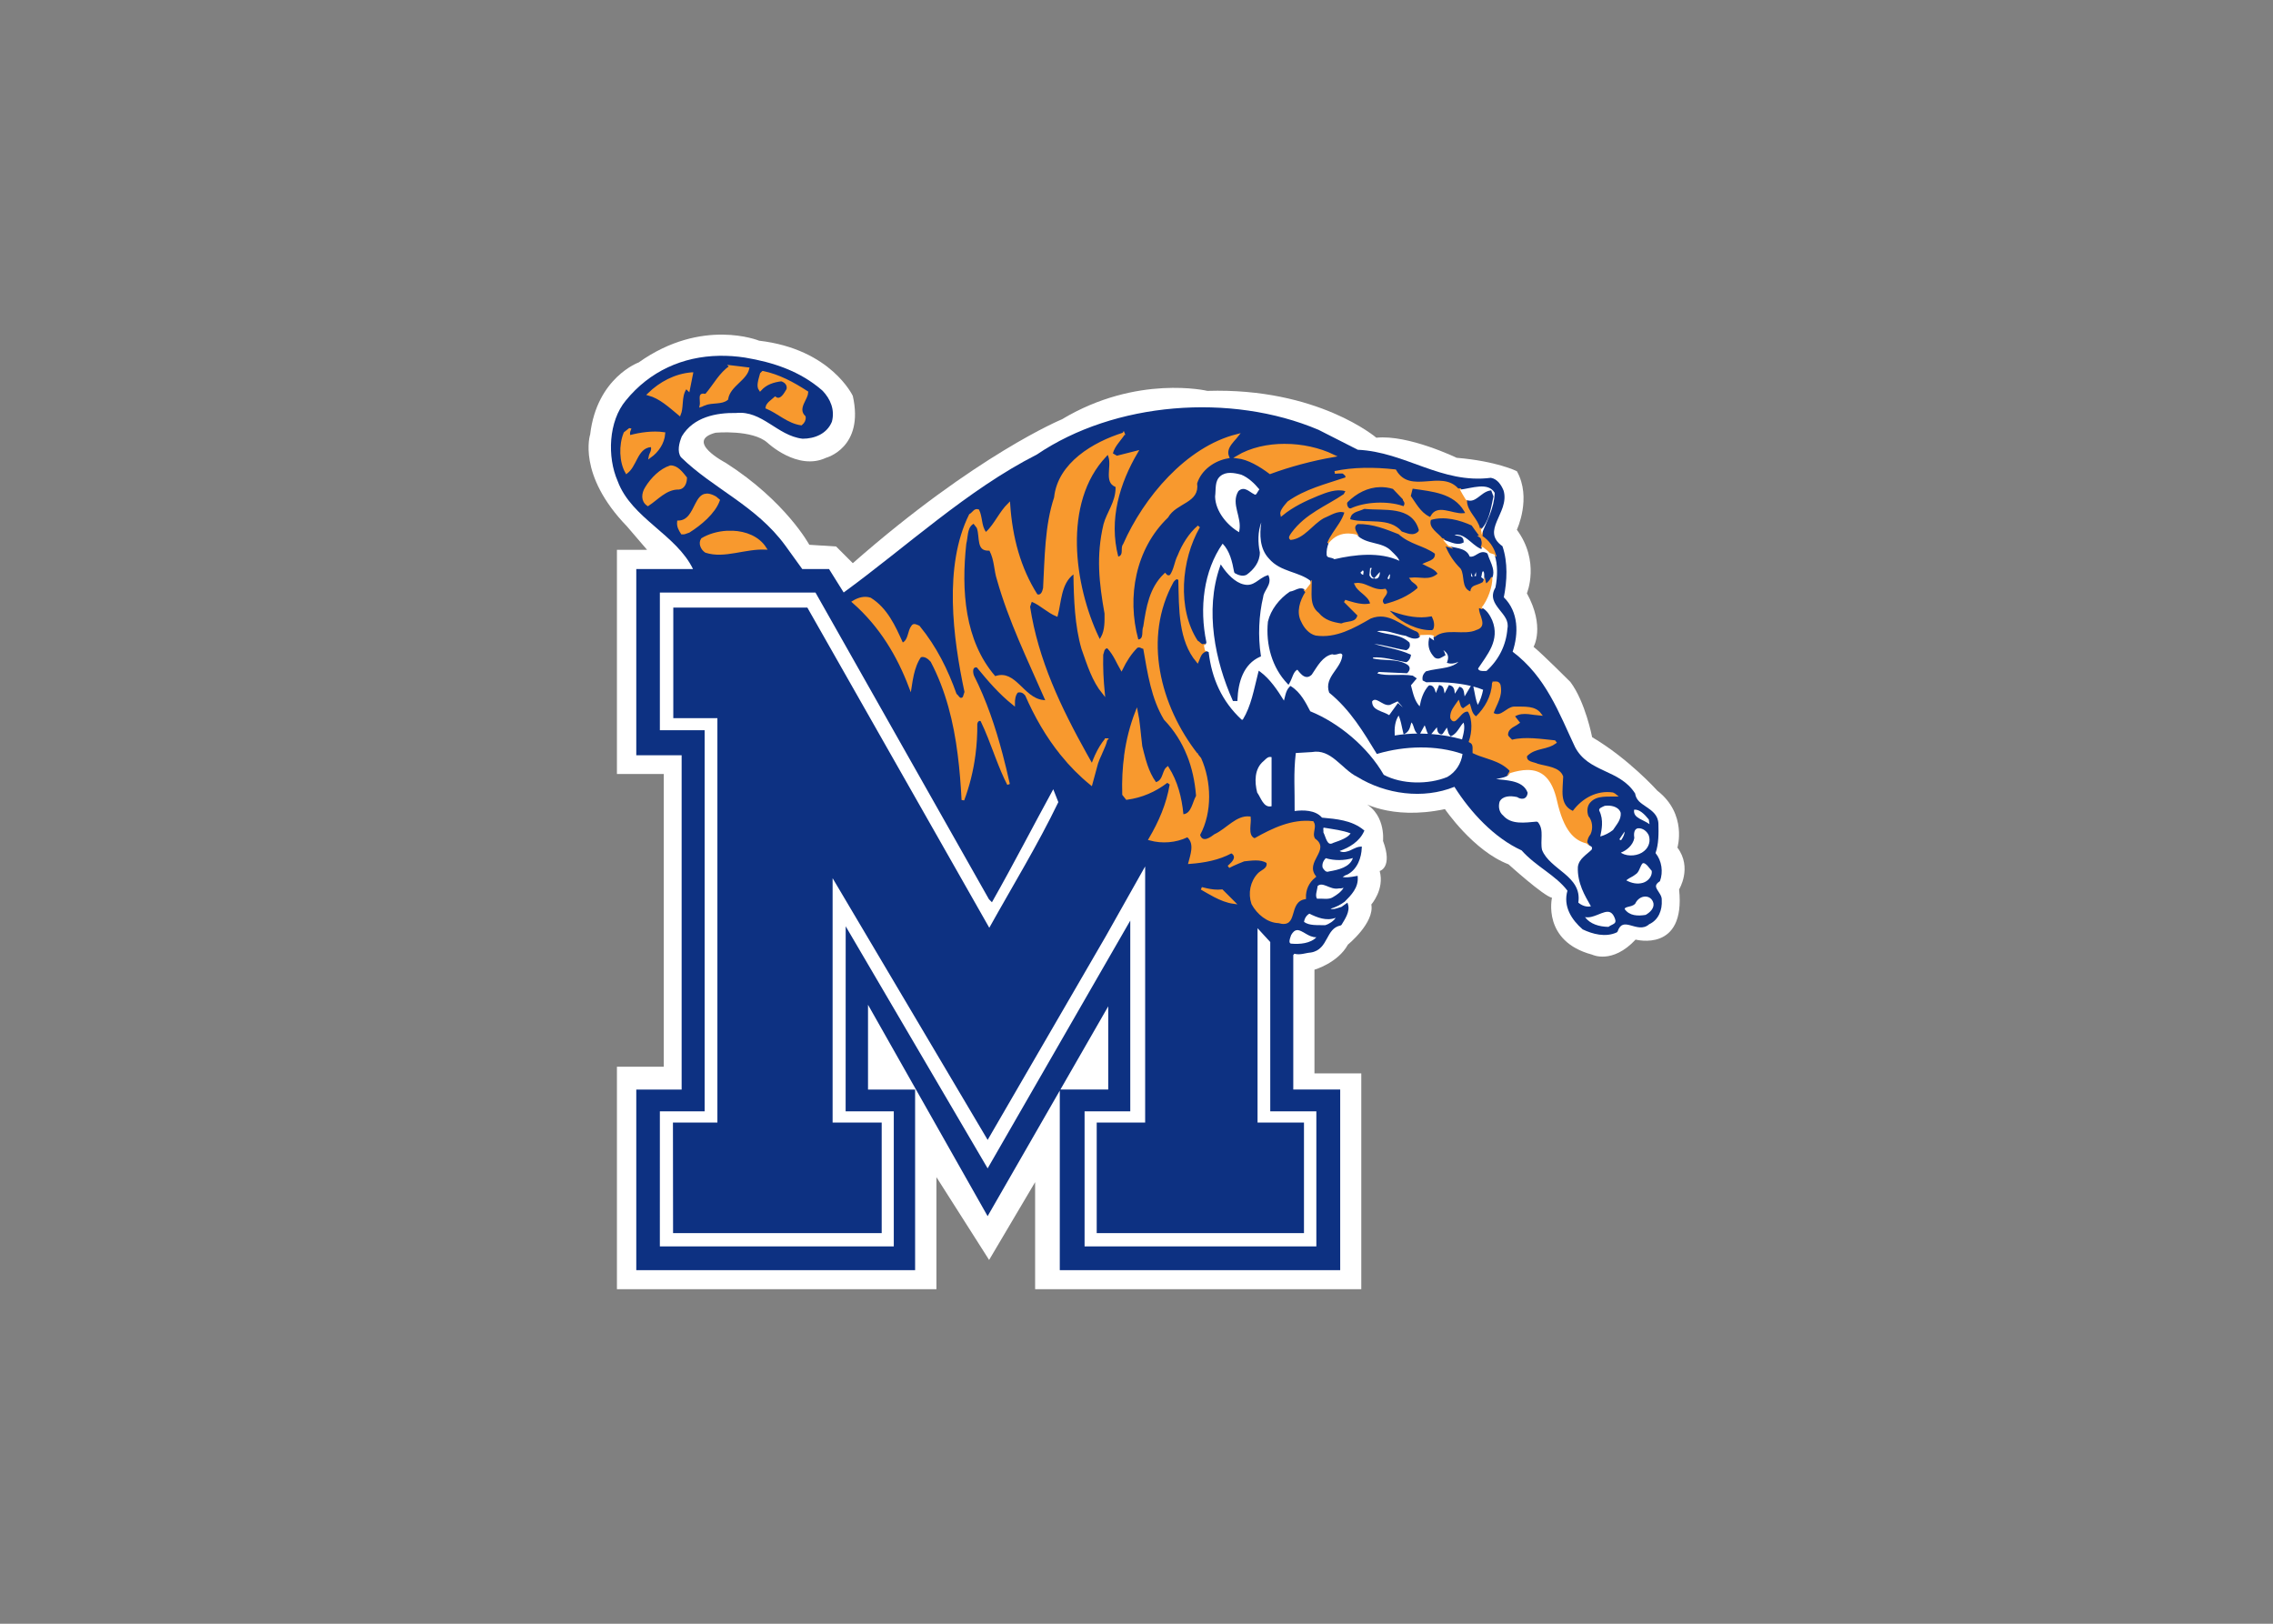 <svg clip-rule="evenodd" fill-rule="evenodd" viewBox="0 0 560 400" xmlns="http://www.w3.org/2000/svg"><rect x="0" y="0" width="560" height="400" fill="#808080" stroke="none"/><g fill-rule="nonzero" transform="matrix(2.217 0 0 2.217 142.454 80.097)"><path d="m4.303 24.965v24.909h5.205v32.529h-5.205v24.722h35.504v-12.454l5.855 9.201 5.113-8.644v11.896h36.246v-23.979h-5.204v-11.525s2.602-.743 3.717-2.787c0 0 2.974-2.416 2.603-4.461 0 0 1.486-1.674.929-3.718 0 0 1.487-.372.371-3.346 0 0 .372-3.346-2.601-4.461 0 0 3.346 2.23 9.48.93 0 0 3.16 4.646 7.063 6.134 0 0 3.903 3.531 4.833 3.717 0 0-1.115 4.833 4.461 6.32 0 0 2.231 1.115 4.833-1.674 0 0 5.577 1.488 4.833-5.576 0 0 1.488-2.416-.186-4.646 0 0 1.115-3.718-2.23-6.32 0 0-3.161-3.533-7.25-5.949 0 0-.744-3.904-2.416-6.134 0 0-3.16-3.16-4.09-3.904 0 0 1.301-2.23-.744-5.948 0 0 1.488-3.532-1.115-7.063 0 0 1.674-3.532 0-6.506 0 0-2.23-1.115-6.691-1.488 0 0-5.391-2.602-8.923-2.23 0 0-6.506-5.577-18.774-5.205 0 0-7.807-1.858-16.171 3.16 0 0-9.48 3.904-23.235 15.986l-1.859-1.858-2.975-.187s-2.603-4.832-9.294-9.108c0 0-4.648-2.417-1.115-3.345 0 0 4.089-.373 5.761 1.115 0 0 3.346 3.16 6.506 1.672 0 0 4.277-1.115 2.975-6.877 0 0-2.417-5.205-10.41-6.134 0 0-6.32-2.603-13.384 2.416 0 0-4.647 1.673-5.391 7.993 0 0-1.486 4.461 4.09 10.224l2.231 2.602h-3.346z" fill="#fff"/><g transform="translate(0 -0)"><path d="m15.67 3.406c-4.053.074-7.723 1.7-10.377 4.963-1.938 2.318-2.082 6.275-.914 8.947.776 2.102 2.428 3.587 4.096 5.028.83.72 1.674 1.433 2.427 2.211.742.766 1.392 1.595 1.856 2.547h-6.305v20.693h5.041v37.143h-5.041v20.072h30.986v-20.072h-5.234v-9.42l13.291 23.488 8.02-13.951v19.955h31.162v-20.072h-5.215v-11.622-3.324l.123-.144c.317.088.629.065.918.017.306-.051.612-.133.906-.152 1.024-.161 1.433-.887 1.793-1.553.09-.164.178-.329.276-.488.093-.155.195-.301.31-.43.229-.256.519-.452.938-.537l.097-.068c.101-.169.21-.343.315-.522.105-.184.205-.372.283-.56.16-.382.248-.792.121-1.192l-.061-.193-.662.471c-.233.058-.515.179-.789.228-.161.028-.304.028-.424-.023.544-.159 1.059-.407 1.567-.78.732-.733 1.531-1.56 1.451-2.712l-.01-.165-.162.03c-.309.053-.638.117-.953.135-.198.011-.381.005-.547-.032l.127-.086c.121-.082.236-.145.391-.187 1.146-.593 1.564-1.922 1.601-2.947l.006-.164-.164.011c-.29.02-.545.134-.773.246-.113.054-.224.114-.336.162-.105.049-.213.088-.342.12-.313.113-.653.093-.848-.049 1.04-.359 2.192-1.032 2.703-2.164l.047-.104-.088-.07c-.653-.539-1.408-.845-2.207-1.033-.771-.183-1.591-.259-2.414-.332-.73-.859-2.101-.86-3.043-.735.027-2.454-.14-4.119.129-6.445l1.787-.107c1.07-.193 1.88.258 2.657.888.393.32.771.677 1.158 1.01.387.332.795.646 1.244.867 3.155 1.93 7.303 2.505 10.783 1.098 1.784 2.829 4.439 5.687 7.469 7.064.4.454.84.851 1.29 1.219.45.374.93.719 1.39 1.062.9.673 1.76 1.334 2.41 2.194-.5 1.76.47 3.237 1.69 4.299 1.09.525 2.55.92 3.8.334l.08-.086c.31-.91.8-.863 1.42-.699.17.043.34.094.5.136.18.045.36.081.54.094.35.024.72-.046 1.05-.346 1.05-.482 1.47-1.58 1.4-2.683.02-.235-.07-.457-.18-.647-.1-.185-.24-.366-.34-.545-.17-.31-.23-.553.32-.912.38-1.021.21-2.266-.49-3.125.36-.985.35-2.233.32-3.24-.02-.956-.68-1.439-1.29-1.854-.16-.103-.31-.205-.45-.312-.15-.104-.28-.211-.4-.326-.22-.229-.39-.489-.45-.889-.44-.69-.99-1.178-1.59-1.566-.29-.193-.6-.361-.92-.52-.31-.156-.63-.302-.95-.451-1.26-.589-2.46-1.191-3.21-2.609-.9-1.898-1.7-3.856-2.76-5.692-1.04-1.816-2.33-3.516-4.18-4.912.67-2.021.67-4.421-.98-6.047.36-1.811.47-3.847-.15-5.676-1.21-.867-1.05-1.751-.63-2.761.21-.522.49-1.056.67-1.61.18-.563.27-1.17.09-1.793-.22-.557-.66-1.31-1.42-1.437-2.748.349-5.113-.363-7.467-1.203-1.181-.42-2.352-.87-3.558-1.229-1.204-.357-2.445-.625-3.766-.685l-4.358-2.215c-9.765-4.136-22.691-3.1-31.31 2.75-3.855 1.955-7.484 4.523-11.031 7.244-3.502 2.685-6.93 5.525-10.43 8.08l-1.629-2.607h-2.976l-1.887-2.614c-1.629-2.227-3.642-3.807-5.686-5.267-1.02-.728-2.051-1.428-3.052-2.166-.997-.734-1.96-1.504-2.85-2.375-.455-.629-.203-1.617.094-2.324 1.295-2.149 3.815-2.631 6.045-2.594 1.431-.143 2.553.465 3.683 1.174.57.356 1.132.734 1.725 1.043.599.311 1.235.557 1.963.644 1.331 0 2.704-.533 3.261-1.891.35-1.326-.164-2.531-1.043-3.447-2.481-2.179-5.488-3.158-8.619-3.68-.967-.147-1.921-.213-2.855-.197zm-6.598 26.309h17.295l19.274 34.074.336.338.095-.17c2.325-4.104 4.471-8.278 6.719-12.385l.564 1.43c-2.293 4.761-5.085 9.311-7.673 13.961l-20.219-35.578h-14.897v12.283h4.901v44.941h-4.94l.014 12.281h23.184v-12.281h-5.455v-27.156l7.089 11.965 10.141 17.115 9.846-16.969 3.31-5.707 4.346-7.714v28.466h-5.383v12.281h23.033v-12.281h-5.16v-21.599l1.412 1.537v18.816h5.123v15.007h-25.756v-15.007h5.077v-14.049-7.15l-4.262 7.4-11.588 20.133-11.902-20.295-3.873-6.605-.006 20.566h5.351v15.007h-25.996l.001-15.007h4.974v-42.353h-4.974v-15.295zm49.828 45.976v9.247h-5.314z" fill="#0d3182"/><path d="m16.951 4.606c-.59.408-1.03.912-1.439 1.451-.424.56-.805 1.146-1.272 1.687l-.146.045c-.414-.1-.449.038-.449.317 0 .168.024.36.025.537.001.097-.003.203-.025.304.031-.01.063-.022.097-.037l.16-.08c.054-.024.116-.049.184-.062.207-.088.431-.134.652-.162.223-.028.454-.042.68-.063.429-.04.807-.106 1.096-.34.121-.79.697-1.349 1.224-1.855.137-.13.272-.26.401-.391.126-.129.244-.258.349-.394.174-.227.306-.46.367-.719-.635-.071-1.269-.17-1.904-.238zm3.574.638-.175.176c-.075.304-.205.671-.252 1.021-.042.294-.018.538.115.723.652-.722 1.504-.967 2.361-1.074.481.131.855.528.719 1.072-.075.13-.149.254-.234.385-.087.136-.191.286-.311.408-.219.223-.53.386-.857.15-.075.067-.157.134-.237.198-.115.095-.235.19-.343.295-.185.177-.315.354-.346.55.314.134.616.297.912.471.321.19.637.393.957.584.619.368 1.238.679 1.941.779.26-.22.389-.477.352-.777-.509-.499-.401-1.039-.197-1.517.1-.235.229-.469.332-.698.086-.193.143-.366.152-.523-1.546-1.004-3.117-1.852-4.889-2.223zm-7.916.151c-1.831.15-3.476 1.032-4.761 2.281.645.179 1.223.509 1.767.9.56.401 1.097.874 1.641 1.324.065-.16.109-.333.139-.517.041-.253.056-.515.078-.778.041-.528.097-1.097.42-1.562l.101-.145.264.262.353-1.765zm-6.902 6.205-.514.408c-.542 1.321-.484 3.191.182 4.338.222-.172.398-.396.557-.647.191-.304.35-.638.517-.953.34-.637.753-1.261 1.615-1.344l.123-.011.034.117c.047.162.033.313-.002.449-.018.065-.039.129-.065.191l-.076.172c-.05.112-.086.2-.1.282.823-.585 1.465-1.518 1.543-2.561-1.238-.182-2.639.031-3.707.314l-.14.038-.039-.143c-.069-.25-.009-.443.074-.65zm54.893.488c-3.274 1.021-7.183 3.308-7.567 7.082-.521 1.557-.781 3.224-.933 4.932-.154 1.71-.199 3.451-.291 5.121-.024.103-.046.196-.075.287-.03.095-.07.196-.125.287-.116.19-.312.342-.615.265l-.092-.064c-1.893-2.986-2.793-6.393-3.047-10.078-.447.444-.796.958-1.14 1.478-.201.304-.399.605-.608.889-.211.286-.437.559-.697.799l-.121.113-.098-.133c-.282-.383-.379-.842-.457-1.277-.04-.215-.075-.434-.127-.646-.045-.189-.101-.367-.181-.534-.164-.053-.273-.003-.393.1-.076.065-.148.144-.224.217-.069.067-.149.138-.243.193-2.806 5.663-1.783 13.571-.486 19.647l-.203.63c-.268.268-.485.172-.629.022l-.088-.102-.072-.095c-.053-.064-.086-.095-.109-.106l-.075-.084c-.957-2.689-2.206-5.224-4.072-7.5l-.186-.086c-.075-.033-.146-.059-.212-.072-.12-.025-.205-.005-.276.111-.107.138-.177.286-.236.454-.061.171-.108.351-.16.525-.107.351-.252.735-.625.933l-.141.073-.062-.143c-.204-.454-.413-.917-.639-1.379-.225-.456-.469-.908-.744-1.34-.546-.855-1.213-1.623-2.11-2.181-.646-.209-1.302-.007-1.847.328 3.049 2.682 4.988 5.983 6.306 9.459.067-.435.14-.917.252-1.402.164-.709.413-1.437.836-2.036.55-.197 1.021.223 1.307.545 1.697 3.215 2.565 6.742 3.031 10.418h1.67c.146-1.117.216-2.267.203-3.451.025-.122.071-.243.155-.334.092-.1.235-.162.41-.103l.086.074c.588 1.211 1.073 2.527 1.564 3.814l.305.002h-.307l.113.293c.403 1.048.813 2.066 1.293 2.985-.245-1.099-.504-2.193-.791-3.28h-.002c-.798-3.028-1.794-5.981-3.185-8.738-.061-.161-.128-.457-.09-.695.044-.273.235-.497.633-.399 1.307 1.596 2.496 2.968 3.994 4.172-.006-.454.055-1.014.389-1.381.533-.136.805.105 1.037.375 1.016 2.329 2.301 4.61 3.978 6.666l1.752.002-1.752.002c.94 1.156 2.005 2.243 3.215 3.229l.496-1.825c.068-.321.177-.633.303-.943.065-.156.134-.313.205-.465l-.387.002c-.146.31-.277.627-.396.942l-.112.295-.154-.274c-.181-.317-.363-.638-.541-.961l-.002-.002c-2.868-5.155-5.431-10.457-6.344-16.459l.245-.736.142.057c.259.106.507.241.748.392.236.149.466.312.697.473.415.289.82.563 1.258.744.193-.758.288-1.602.487-2.391.216-.856.561-1.674 1.306-2.242l.235-.18.002.295c.036 2.748.15 5.699.886 8.239.314.886.608 1.788.977 2.65.35.818.763 1.594 1.318 2.277-.139-1.406-.208-2.798-.172-4.259.035-.102.05-.154.069-.225.018-.076.037-.155.064-.23.061-.165.177-.34.432-.391l.135.043c.385.404.662.863.906 1.316.195.363.369.731.568 1.073.43-.885.964-1.738 1.692-2.465.24-.088.381-.049.494 0l.146.066c.044.02.083.033.121.039l.104.018.017.103c.24 1.37.462 2.749.799 4.076.335 1.319.785 2.58 1.475 3.729 1.151 1.21 1.986 2.543 2.566 3.988h.002c.573 1.42.896 2.941 1.026 4.555l-.022.086c-.095.165-.175.365-.256.584-.083.222-.164.45-.261.66-.195.423-.477.827-1.008.871l-.145.012-.013-.145c-.179-1.867-.638-3.618-1.608-5.158-.082.064-.147.148-.205.252-.041.075-.076.155-.109.24l-.1.274c-.134.37-.313.804-.836.955l-.1.029-.06-.084c-.438-.609-.74-1.273-.975-1.959-.131-.384-.242-.777-.343-1.172l-1.938.002c-.199 1.418-.271 2.887-.226 4.399l.361.453c1.646-.228 3.081-.845 4.414-1.854l.086-.064.424.303-.014.089c-.365 2.188-1.226 4.159-2.336 6.049 1.364.373 2.845.249 4.094-.34l.084-.041c.559.462.62 1.068.553 1.635-.057.475-.207.959-.309 1.348 1.627-.121 3.201-.422 4.564-1.157l.157.01c.567.403.309.887.019 1.211-.075.083-.156.162-.236.237l-.192.169c.528-.3 1.7-.751 1.7-.751.413-.04.872-.104 1.318-.104.451 0 .915.065 1.285.312l.063.096c.07.396-.138.64-.371.817-.109.083-.234.158-.352.236-.114.075-.211.147-.279.225-.81.846-1.065 2.119-.68 3.255.58 1.08 1.689 1.993 2.877 2.028 1.059.302 1.252-.187 1.461-.897.054-.184.106-.373.17-.558.066-.188.146-.375.256-.545.207-.319.513-.566.998-.653-.031-.946.355-1.793 1.097-2.386-.3-.409-.361-.807-.295-1.188.035-.205.107-.401.19-.588.082-.183.178-.364.271-.541.367-.696.613-1.228-.226-1.804-.138-.245-.156-.43-.149-.606.007-.167.04-.336.069-.502.052-.299.075-.54-.069-.767-2.261-.263-4.427.778-6.378 1.88l-.133.008c-.5-.226-.569-.75-.559-1.218.004-.237.03-.485.045-.717.013-.183.016-.344.002-.479-.678-.06-1.266.238-1.863.653-.318.218-.627.464-.946.695-.316.23-.646.451-.998.613-.103.075-.231.173-.375.266-.15.095-.322.19-.496.244-.374.117-.764.037-.941-.518l.012-.115c1.345-2.471 1.242-5.866.115-8.391-.122-.147-.242-.295-.36-.447v-.002h-.002c-4.19-5.356-6.186-12.99-2.685-19.299l.141-.156c.043-.044.094-.091.154-.129.137-.086.317-.102.467.078l.033.09c.037 1.573.026 3.281.281 4.899.241 1.533.719 2.971 1.69 4.121.08-.184.145-.374.224-.549.118-.253.274-.501.615-.631l-.123-.58c-.128.046-.259.002-.373-.08-.038-.028-.074-.058-.113-.092l-.1-.09c-.066-.06-.106-.088-.134-.095l-.084-.063c-2.349-3.592-1.874-9.134.232-12.773-.974.822-1.741 2.085-2.201 3.252-.089.168-.162.353-.223.535-.062.188-.117.383-.174.574-.116.386-.252.786-.509 1.143-.265.108-.407.05-.516-.04-.049-.04-.091-.087-.127-.128-1.605 1.546-1.935 3.632-2.264 5.783-.055.135-.076.258-.086.408-.01.154-.01.313-.025.461-.029.305-.129.654-.576.703l-.125.014-.033-.121c-1.308-4.788-.306-10.184 3.328-13.682.246-.434.6-.753.976-1.018.374-.263.782-.481 1.151-.716.717-.459 1.228-.949 1.074-1.975.487-1.624 2.059-2.669 3.563-2.924-.236-.571-.016-1.073.289-1.496.166-.229.361-.443.543-.648.078-.09.151-.177.214-.258-5.605 1.402-10.286 7.013-12.531 12.119-.09.111-.122.204-.139.326-.016.133-.01.275-.015.41-.009.287-.062.637-.498.758l-.145.039-.037-.144c-1.094-4.195.184-8.274 2.17-11.649l-2.199.559-.592-.346.027-.107c.119-.497.404-.907.698-1.289.145-.189.297-.375.437-.569.066-.09.129-.181.188-.273zm-16.604 35.65-1.67.002c.209 1.648.338 3.324.426 5.018.597-1.6 1.015-3.271 1.244-5.02zm34.537-34.398c-1.893-.005-3.773.405-5.283 1.308 1.24.143 2.562.935 3.639 1.743 2.16-.795 4.636-1.46 7.009-1.873-1.564-.755-3.472-1.174-5.365-1.178zm-68.277 2.398c-1.059.325-2.065 1.326-2.684 2.344-.411.653-.458 1.434.172 1.865.525-.345 1.013-.791 1.531-1.152.557-.386 1.169-.694 1.916-.678.517-.064.735-.605.748-1.137-.11-.135-.223-.278-.341-.419-.132-.154-.266-.301-.409-.426-.282-.248-.586-.407-.933-.397zm77.053.268c-1.119.026-2.2.139-3.233.357.288-.026.584-.037.885-.029l.115.059.201.175c.089.084.181.215.118.405l-.094.093c-1.113.372-2.235.696-3.319 1.098-1.073.4-2.103.874-3.05 1.545-.099.116-.211.246-.321.381-.112.139-.217.279-.297.418-.122.211-.171.387-.138.529 1.207-.986 2.583-1.632 3.978-2.205.47-.189.99-.395 1.516-.518.532-.123 1.09-.165 1.625-.007l.178.052-.291.528c-1.014.688-2.076 1.226-3.084 1.863-.999.63-1.935 1.349-2.7 2.387l-.13.187c-.044.066-.081.13-.104.188-.032.087-.031.149.041.205.688-.083 1.248-.476 1.799-.957.286-.249.564-.514.848-.762.288-.25.59-.486.918-.67.388-.156.777-.381 1.168-.533.4-.158.832-.257 1.253-.109l.135.046-.043.137c-.135.435-.348.832-.586 1.211-.235.374-.498.736-.738 1.106-.226.343-.429.687-.572 1.05.86-1.078 1.933-1.239 3.076-1.006-.059-.1-.109-.187-.152-.277-.048-.101-.09-.215-.108-.334-.037-.26.062-.508.399-.666.916-.014 1.71.138 2.466.359.752.22 1.47.51 2.18.79.62.566 1.295.873 1.992 1.16.353.145.708.282 1.049.439.346.159.684.342 1 .57l.061.108c.046.496-.251.744-.569.9-.149.074-.313.132-.469.194l-.16.07.217.109c.15.073.305.141.451.215.302.153.598.344.805.674l.066.109-.095.082c-.52.44-1.045.52-1.565.51-.252-.006-.509-.03-.773-.047-.219-.012-.443-.016-.674.006.092.139.181.207.299.293l.174.133c.058.045.118.096.17.152.105.113.193.255.193.438l-.051.111c-1.1.949-2.386 1.477-3.736 1.815l-.137-.038c-.197-.186-.259-.38-.213-.578.021-.09.063-.173.108-.246.041-.07.093-.141.144-.211.186-.252.289-.408.121-.617-.716.141-1.288-.102-1.804-.324-.134-.056-.266-.114-.399-.164-.129-.05-.257-.094-.389-.125-.208-.05-.422-.07-.65-.035.15.338.458.601.805.892.191.162.391.332.556.522.168.191.307.408.37.672l.035.142-.145.035c-.574.139-1.205.048-1.791-.097-.362-.09-.716-.205-1.039-.305l1.545 1.545c-.104.574-.478.745-.85.834-.178.041-.371.068-.556.101-.182.034-.339.072-.469.137l-.09.014c-.965-.148-1.9-.375-2.603-1.227-.593-.462-.777-1.093-.825-1.748-.037-.515.01-1.066.01-1.599-.182.223-.373.467-.56.724.037.035.073.078.111.125l.062.082-.056.088c-.586.918-.99 2.156-.438 3.158.289.648.813 1.274 1.493 1.444 2.168.325 4.158-.796 6.023-1.877 1.075-.439 1.983-.209 2.818.189.413.196.812.438 1.213.666.396.228.785.437 1.18.582.154.075.294.213.351.371.019.053.028.106.024.159.522.007 1.129-.102 1.551.064.656-.535 1.514-.557 2.332-.539.413.01.831.032 1.232.008.394-.023.756-.087 1.074-.242.563-.164.613-.486.513-.916-.05-.232-.14-.471-.22-.698-.07-.228-.135-.472-.113-.683l.018-.164.155.035c.1.021.18.05.26.086.68-.813 1.22-2.321 1.2-3.332-.07.191-.2.378-.38.562l-.31.311-.1-.145c-.05-.076-.08-.162-.1-.254-.02.055-.06.113-.13.17-.2.118-.37.185-.53.239-.141.051-.278.092-.395.146-.204.091-.331.205-.36.518l-.017.197-.184-.072c-.596-.235-.757-.743-.838-1.237-.04-.241-.062-.492-.103-.732-.042-.229-.096-.432-.198-.6-.75-.751-1.312-1.583-1.691-2.525l-.141-.35.342.162c.081.039.168.073.262.102-.231-.239-.434-.473-.606-.691l-.115-.022-.096-.059c-.102-.137-.246-.272-.41-.423l-.248-.229c-.084-.08-.166-.162-.242-.246-.309-.336-.56-.756-.385-1.279l.098-.094c1.536-.461 3.286.002 4.67.639.166.248.296.429.441.619.148.194.296.387.426.586l.06.097.05-.142c.04-.166.02-.37-.07-.561l-.17.168-.05-.269c-.05-.257-.16-.497-.295-.733-.138-.24-.304-.47-.464-.701-.323-.466-.654-.97-.694-1.592l.024-.203c-.252-.411-.482-.796-.657-1.125l-.173.018-.122-.049c-.452-.506-.994-.715-1.587-.787-.302-.038-.615-.039-.93-.026-.323.015-.65.045-.971.069-1.28.096-2.604.116-3.435-1.332-1.183-.133-2.34-.194-3.459-.168zm-73.09 2.863c-.507.047-.79.491-1.078 1.049-.113.219-.223.449-.342.67-.121.222-.255.444-.412.637-.299.362-.69.628-1.248.64-.048.484.149.848.404 1.239.126.013.232-.007.34-.043.135-.045.262-.106.404-.145 1.265-.799 2.802-2.066 3.301-3.453l-.356-.299c-.307-.171-.563-.263-.783-.291-.082-.01-.158-.011-.23-.004zm2.926 4.123c-.208-.008-.416-.006-.624.006-.994.058-1.971.34-2.734.797-.306.449-.025 1.075.406 1.35 1.034.333 2.102.22 3.227.031.567-.095 1.141-.207 1.723-.287.535-.074 1.077-.12 1.625-.1-.767-1.194-2.173-1.743-3.623-1.797zm83.245.555c.14.305.23.666.09 1.068.41.3.71.554.81.696l.54.179c-.25-.782-.71-1.466-1.44-1.943zm1.53 16.183.01.002c-.08.006-.16.028-.23.071-.07 1.501-.86 2.842-1.827 3.773l-.09.084-.097-.07c-.297-.211-.431-.487-.52-.752-.041-.126-.074-.257-.111-.383l-.055-.17-.66.463c-.35-.159-.421-.4-.463-.58-.02-.081-.035-.163-.063-.234-.175.251-.362.488-.509.742-.167.287-.273.583-.248.939.188.388.311.322.632-.023l.249-.272c.08-.094.17-.188.267-.269.188-.16.423-.298.693-.248l.102.068c.566.905.474 2.381.137 3.371.248.12.353.31.388.535.018.115.018.242.014.377-.002.097-.004.197-.002.301.221.104.446.194.673.281h.01c.45.164.92.302 1.37.465.72.263 1.43.596 2.03 1.215l.03.146c-.02.078-.05.146-.09.208 2.76-.869 4.47-.202 5.21 3.072.76 3.397 1.94 4.412 3.27 4.748l-.02-.029-.04-.114c.04-.352.16-.672.39-.955.27-.584.19-1.397-.24-1.861-.23-.609-.16-1.304.26-1.725.39-.428.91-.582 1.44-.638.47-.052.96-.025 1.4-.034-.06-.05-.1-.068-.15-.093-.05-.022-.1-.044-.14-.069-1.67-.237-3.24.582-4.29 1.989l-.07.093-.11-.047c-.82-.361-1.12-1.011-1.21-1.736-.04-.354-.03-.731-.01-1.113.01-.364.05-.734.06-1.086-.17-.458-.57-.708-1.08-.881-.53-.18-1.14-.263-1.64-.41-.12-.058-.24-.095-.39-.135-.14-.04-.29-.08-.43-.137-.29-.121-.54-.337-.47-.783.03-.028.05-.056.08-.086.51-.492 1.09-.647 1.65-.787.3-.072.59-.143.87-.246.23-.086.45-.191.65-.336l-.07-.092c-.74-.073-1.55-.179-2.35-.224-.82-.045-1.62-.026-2.32.154l-.09.023c-.09-.112-.13-.15-.18-.193l-.13-.133c-.1-.091-.2-.213-.23-.373 0-.489.29-.76.58-.955.15-.095.3-.177.45-.262.1-.055.18-.107.25-.162l-.57-.726.14-.086c.51-.304 1.06-.318 1.59-.266.42.041.85.128 1.26.158-.29-.392-.71-.567-1.19-.642-.29-.045-.59-.055-.88-.055-.3 0-.59.01-.85 0-.18.02-.35.093-.52.192-.18.106-.35.235-.53.347-.35.231-.77.436-1.25.149l-.11-.063.04-.115c.17-.484.42-.939.6-1.422.18-.469.28-.95.18-1.508-.02-.26-.22-.403-.45-.387zm-39.871 3.26c-.586 1.504-.99 3.092-1.223 4.748l1.938-.002c-.08-.308-.155-.618-.229-.929-.095-.74-.16-1.492-.244-2.221-.062-.553-.137-1.092-.242-1.596zm-3.399 3.076c-.416.497-.756 1.073-1.039 1.672l.383-.004c.066-.145.134-.289.199-.433.197-.429.37-.837.457-1.235zm10.618 16.522c.481.276.959.563 1.447.816.69.359 1.386.644 2.117.746l-1.297-1.296c-.609.062-1.168-.013-1.707-.131-.189-.042-.374-.086-.56-.135z" fill="#f8992e" stroke="#f8992e" stroke-width=".3"/><path d="m58.85 14.42-.168.178c-4.894 5.156-3.523 14.372-.844 20.025l.119.254.143-.242c.218-.38.315-.831.357-1.276.043-.441.034-.892.031-1.312-.603-3.385-.949-6.416-.113-9.924.091-.336.217-.654.357-.969.143-.321.298-.635.442-.955.29-.645.541-1.328.541-2.121v-.094l-.086-.041c-.564-.257-.675-.765-.666-1.4.005-.321.04-.654.053-.971.012-.32.004-.64-.088-.918zm30.269 3.578c-1.379.026-2.638.689-3.633 1.684l-.043.103c0 .208.043.413.245.565l.15.015c1.635-.762 4.118-.837 5.756-.291l.123.041.056-.115c.092-.182.019-.326-.041-.42-.025-.036-.049-.072-.072-.109-.015-.029-.019-.047-.019-.116l-1.108-1.16c-.48-.144-.954-.206-1.414-.197zm3.61.176-.206.806c.28.392.551.84.862 1.245.316.411.686.791 1.16 1.029l.127.062.068-.123c.363-.66.93-.728 1.592-.625.341.053.691.148 1.023.223.338.076.679.137.983.107l.226-.023-.113-.199c-.581-1.006-1.48-1.554-2.48-1.885-.497-.165-1.022-.278-1.553-.369-.525-.089-1.055-.156-1.566-.231zm-5.342 2.244-.084.018c-.109.057-.241.105-.387.154-.15.051-.303.099-.445.158-.29.121-.583.308-.655.682l-.025.132.131.038c.426.116.913.152 1.416.17.499.018 1.026.019 1.541.056 1.027.074 1.963.294 2.646 1.108.129.036.269.088.413.138.154.054.315.104.472.131.333.056.689.017.977-.314l.029-.137c-.391-1.373-1.383-1.899-2.523-2.109-1.114-.205-2.407-.114-3.506-.225zm-43.455 1.652-.116.082c-.311.222-.43.612-.5.991-.068.372-.095.783-.191 1.156-.557 5.167-.194 10.754 3.215 14.699l.092-.027c1.065-.327 1.816.225 2.589.953l.581.555c.198.187.398.368.607.529.421.325.888.579 1.436.64l.253.03-.103-.235c-1.879-4.311-3.956-8.528-5.264-13.162-.165-.495-.239-1.039-.33-1.57-.094-.54-.209-1.089-.504-1.656l-.092.004c-.688.016-.921-.331-1.035-.825-.061-.262-.084-.556-.113-.839-.03-.289-.067-.586-.164-.86zm46.248 9.657.466.453c.855.823 2.665 1.787 4.233 1.711l.125-.082c.216-.435.079-.973-.113-1.358l-.049-.097-.11.019c-1.337.253-2.718-.034-3.935-.439z" fill="#0d3182"/><path d="m72.453 16.416c-.402.001-.78.096-1.098.363-.312.264-.435.612-.488 1.012-.055.414-.038.855-.092 1.26.04 1.662 1.38 3.219 2.668 3.955l.028-.182c.07-.366.05-.732-.01-1.097-.061-.37-.162-.735-.248-1.09-.171-.722-.294-1.468.148-2.192.347-.33.68-.273.965-.133.133.066.265.153.397.241.126.083.239.159.347.209.169.125.227.094.332-.059.06-.087.117-.194.176-.289.033-.054.072-.112.117-.166-.57-.692-1.26-1.325-2.004-1.629-.411-.111-.836-.204-1.238-.203zm27.667 1.522c-.712.051-1.481.266-2.134.345.175.329.407.714.659 1.125l.166.051c.466.145.82-.047 1.209-.336.2-.147.4-.31.6-.445.22-.14.45-.259.72-.301l.12-.018.25.672c-.15.695-.27 1.377-.46 2.004-.2.633-.48 1.226-.93 1.676.06.219.08.422.05.588.31-.793.65-1.503.94-2.244.29-.764.51-1.549.54-2.418-.37-.619-.99-.752-1.73-.699zm-24.212 3.98c-.39 1.015-.386 2.253-.16 3.332.004 1.062-.672 1.917-1.471 2.488-.467.237-.978.007-1.306-.176l-.075-.103c-.213-1.174-.489-2.363-1.283-3.178-2.114 3.026-2.605 7.145-1.806 10.953l-.018.108c-.082.132-.17.207-.26.238l.121.58.411.164c.336 2.921 1.462 5.473 3.669 7.518h.12c.466-.763.777-1.598 1.027-2.469.26-.904.452-1.84.693-2.768l.057-.209.174.129c1.058.777 1.915 2.039 2.625 3.194l.043-.158c.041-.158.075-.317.119-.473.085-.318.204-.646.473-.916l.084-.082.099.06c.524.332.926.785 1.264 1.278.322.471.589.989.844 1.48 3.156 1.278 6.374 3.942 8.168 7.059 1.996 1.07 4.962 1.104 7.066.238.955-.55 1.55-1.526 1.687-2.553-2.95-1.021-6.43-.905-9.414-.033l-.107.031-.059-.093c-.703-1.148-1.426-2.352-2.267-3.508-.84-1.154-1.798-2.256-2.973-3.211-.332-.924.084-1.621.524-2.26.216-.315.454-.632.636-.965.174-.315.289-.633.307-.976-.098-.174-.2-.17-.377-.125-.114.028-.231.071-.354.09-.121.02-.258.021-.398-.032-.527.112-.933.432-1.289.848-.184.215-.349.452-.508.693-.165.247-.321.496-.478.727-.412.415-.8.267-1.086.023-.138-.118-.262-.263-.368-.394l-.144-.184c-.231.121-.36.339-.473.592-.066.15-.125.305-.189.457-.066.161-.137.32-.223.465l-.101.166-.131-.141c-1.669-1.744-2.42-4.312-2.156-6.873.311-1.325 1.264-2.543 2.439-3.338.186-.032.31-.072.449-.129.145-.06.289-.129.43-.175.272-.093.573-.115.842.138.188-.258.38-.501.562-.724.001-.109-.003-.217-.008-.325-.313-.246-.665-.428-1.039-.585-.397-.168-.815-.304-1.226-.452-.833-.298-1.679-.65-2.338-1.423-1.028-1.089-1.05-2.686-.848-4.018zm9.721 1.234c-.833-.017-1.596.275-2.242 1.084-.162.408-.248.839-.213 1.319.04.17.134.219.301.259.097.024.203.041.3.071.085.025.174.062.256.125 2.229-.524 5.051-.846 7.235.179-.065-.16-.165-.311-.287-.459-.1-.118-.21-.232-.323-.343l-.345-.338c-.252-.251-.542-.417-.858-.541-.321-.129-.661-.211-1-.295-.687-.171-1.417-.355-1.971-.947-.291-.068-.576-.108-.853-.114zm12.15.137c-.126-.015-.256-.013-.394.008.024.019.052.032.086.045.046.019.099.032.15.043l.186.033c.262.05.588.15.588.637v.093l-.086.041c-.405.193-.825.111-1.207-.013-.19-.06-.38-.135-.569-.201-.141-.05-.281-.095-.42-.125.172.22.373.454.604.693.131.042.27.074.418.105.256.053.522.098.769.164.485.128.957.348 1.164.903.139.031.263.015.379-.024.073-.025.142-.059.211-.095.073-.04.144-.084.215-.127.297-.177.647-.38 1.117-.135l.07.09c.15.502.44 1.025.57 1.541.09.359.11.727-.04 1.086.02 1.01-.52 2.519-1.2 3.332.6.265.96.926 1.18 1.41.45 1.104.31 2.078-.08 2.963-.2.441-.45.861-.72 1.265-.25.385-.52.761-.77 1.135.04.155.15.223.32.254.11.019.22.023.33.022l.29-.01c1.36-1.234 2.18-2.855 2.32-4.69.09-.441 0-.803-.18-1.148-.1-.178-.21-.345-.34-.51-.13-.171-.26-.339-.4-.504-.52-.665-1.02-1.404-.41-2.41.24-1.216.27-2.546-.1-3.67l-.54-.179c-.11-.142-.4-.396-.81-.696-.02.044-.04.09-.06.135l-.06.131-.13-.061c-.263-.12-.499-.296-.728-.482-.224-.183-.449-.383-.682-.561-.329-.25-.662-.443-1.041-.488zm-26.375 3.295.164.246c.518.775 1.419 1.771 2.397 1.981.56.136.956-.021 1.336-.26.199-.125.387-.267.586-.399.202-.133.424-.26.674-.34l.13-.042.051.128c.193.492.024.906-.17 1.266-.093.175-.203.348-.289.525-.086.172-.147.336-.162.504-.481 2.007-.593 4.4-.262 6.496l.018.114-.104.045c-1.848.816-2.436 2.816-2.511 4.771l-.004.143h-.498l-.039-.088c-1.938-4.323-3.103-9.97-1.414-14.811zm16.598.402-.076.817v.002c.076.149.262.444.521.332.63.223.667-.661.631-.703l-.613.685c-.445-.149-.463-.761-.277-1.133zm-.818.262v.002l-.26.258c.056.074.098.125.144.162.047.037.098.059.172.078-.036-.149.131-.389-.054-.5zm13.366.09c-.07.049-.1.126-.12.25-.01.082-.02.167-.04.246-.01.052-.03.109-.05.164.11.085.17.127.22.17.05.036.09.079.12.129v-.436c.01-.155 0-.283-.03-.381-.02-.066-.05-.112-.1-.142zm-.78.096-.186.445h.186zm-.557.074c.037.185-.075.483.185.445zm-9.059.183c-.072.187-.334.447-.111.559l.129-.131c-.018-.055.014-.163.033-.256.009-.045.015-.09.01-.121-.006-.031-.023-.051-.061-.051zm-1.023 6.278c-.123.006-.243.023-.365.049.608.218 1.236.282 1.838.412.631.136 1.257.348 1.769.84.138.408-.025.652-.281.824l-.104.023c-.635-.094-1.269-.251-1.9-.396-.553-.127-1.1-.243-1.643-.293.609.181 1.259.32 1.91.478.708.173 1.425.37 2.088.672l.104.049-.02.109c-.042.254-.17.519-.435.694l-.108.023c-.631-.111-1.27-.27-1.91-.387-.59-.107-1.17-.176-1.74-.142v.119c.276.062.563.099.855.121.339.026.687.038 1.028.061.684.046 1.379.144 1.953.519.427.321.167.745-.065.938l-3.14-.145c-.099.09-.14.121-.172.151.556.181 1.2.19 1.865.181.353-.005.703-.013 1.051-.008.352.007.699.028 1.031.084l.451.305-.648.768c.119.453.22.914.381 1.345.136.364.315.702.586.994.151-.807.395-1.625.99-2.289l.109-.048c.359 0 .506.264.59.498.04.113.071.237.11.357l.363-.883.123.031c.324.082.389.377.426.588.017.105.031.215.058.317l.483-.934.113.029c.36.097.466.363.506.612.017.104.024.214.037.32l.508-.779.107.037c.156.052.253.158.315.283.057.119.084.257.101.383.018.121.031.251.057.371l.693-1.162c-1.62-.388-3.441-.461-4.955-.404l-.398-.202c-.104-.517.135-.789.361-1.015.755-.224 1.582-.272 2.318-.44.524-.118.978-.296 1.293-.617-.088.039-.18.074-.271.104-.27.088-.563.135-.863.048l-.149-.042.051-.149c.231-.662-.039-.966-.441-1.267.085.143.154.295.203.457l.035.119-.112.056c-.071.037-.145.082-.218.127-.079.049-.168.099-.262.137-.196.079-.433.091-.654-.105-.509-.548-.757-1.156-.6-1.989l.041-.213.184.116c.112.07.23.147.351.232-.04-.122-.061-.258-.058-.41l.052-.108c-.39-.191-.997-.082-1.519-.089-.006.135-.085.262-.26.339-.467.17-1.004-.076-1.361-.253-.571-.078-1.145-.28-1.723-.418-.377-.09-.746-.151-1.113-.131zm10.342 6.185c.091.384.154.795.24 1.192.066.303.146.591.256.849.291-.516.471-1.081.591-1.679-.34-.14-.707-.26-1.087-.362zm-10.922 1.479c-.124-.004-.229.048-.328.178 0 .521.281.775.681.974.214.108.451.193.68.285.184.077.37.16.537.268l.975-1.352.531.481c-.035-.049-.075-.098-.115-.147-.087-.101-.177-.197-.266-.295-.062-.07-.125-.144-.182-.224l-.863.398c-.24.05-.458-.015-.652-.103-.188-.087-.376-.208-.561-.307-.172-.093-.314-.152-.437-.156zm2.621 1.748c-.406.625-.483 1.378-.436 2.217.808-.135 1.653-.206 2.508-.215-.104-.084-.178-.184-.234-.293-.035-.068-.064-.139-.09-.213l-.07-.213c-.069-.219-.133-.396-.254-.519l-.055.169c-.036.129-.07.26-.113.385-.087.261-.225.528-.537.684l-.162.082-.047-.176c-.094-.354-.158-.725-.246-1.094-.068-.282-.149-.557-.264-.814zm7.211.777c-.078.079-.148.165-.215.256-.11.146-.207.302-.309.451-.205.303-.439.614-.814.781l-.1.045c-.151-.173-.203-.275-.242-.375-.035-.093-.059-.193-.084-.295-.027-.111-.051-.211-.088-.302-.152.229-.318.458-.461.685l-.136.069c-.329-.028-.427-.279-.467-.491-.019-.096-.028-.2-.043-.3l-.621.752c1.189.088 2.352.292 3.414.599.084-.314.179-.667.222-1.013.04-.322.033-.616-.056-.862zm-4.322.307-.502.918c.287.001.575.011.863.027-.041-.08-.076-.161-.104-.238-.042-.111-.079-.223-.115-.334-.042-.136-.086-.261-.142-.373zm-17.286 3.527c-.247.058-.422.286-.617.453-1.04.854-1.001 2.339-.705 3.491.409.557.706 1.744 1.598 1.521v-5.457c-.102-.028-.193-.027-.276-.008zm28.665 1.436c-.56.008-1.18.128-1.88.345-.2.334-.58.455-.94.534-.2.046-.42.079-.62.131.57.068 1.21.11 1.79.24.75.17 1.44.504 1.72 1.279-.09.84-.8.744-1.16.486-.78-.178-1.64-.138-1.96.512-.16.551-.05 1.178.4 1.537.45.519 1.04.714 1.7.768.33.027.67.018 1.01-.006.35-.023.69-.06 1.01-.088l.13.051c.39.452.43.993.42 1.523 0 .261-.02.532-.02.803 0 .264.01.521.07.769.21.543.59.993 1.04 1.413.45.426.97.813 1.45 1.216.95.805 1.77 1.725 1.54 3.225.4.343.91.517 1.4.412-.36-.637-.73-1.269-1-1.943-.29-.739-.49-1.534-.45-2.434.06-.474.32-.827.63-1.119.28-.275.62-.52.91-.805.08-.233.01-.296-.07-.353-.04-.024-.07-.043-.11-.065l-.14-.072c-.08-.047-.18-.106-.26-.193-1.34-.336-2.51-1.351-3.28-4.75-.55-2.455-1.65-3.442-3.33-3.416zm9.17 3.968c-.18-.015-.37-.008-.54.018l-.23.104c-.09.037-.16.074-.22.117-.12.077-.18.161-.16.299.27.54.33 1.068.31 1.586-.02.436-.1.867-.19 1.298.51-.146.98-.377 1.41-.714.2-.307.43-.594.61-.909.17-.305.28-.623.25-1.006-.15-.507-.69-.747-1.24-.793zm2.73.448c-.07.508.2.764.62 1.004.24.132.5.248.74.384.12.067.24.139.35.223l-.08-.525c-.47-.581-1.04-1.164-1.63-1.086zm-34.483 1.994c-.05.025-.061.062-.058.152.001.065.012.136.015.201.005.053.008.115-.002.176.032.056.059.119.084.182l.102.263c.068.184.134.365.219.512.154.274.332.408.703.199.772-.26 1.63-.577 1.912-1.052-.445-.168-.913-.281-1.393-.373-.525-.099-1.058-.171-1.582-.26zm34.923.068c-.23.03-.35.182-.41.399-.06.225-.04.497-.01.691-.14.793-.87 1.387-1.49 1.613.03.019.06.042.1.075.73.405 1.87.293 2.49-.254.54-.443.72-1.12.51-1.733-.21-.47-.67-.823-1.19-.791zm-1.5.367-.57.846c.03.071.1.116.19.106.11-.163.24-.369.31-.582.05-.133.08-.258.07-.37zm-30.192 2.942c-.95.29-2.055.304-3.018.015-.272.295-.429.631-.349 1.043.071.123.169.268.287.366.12.096.248.136.408.068 1.091-.186 2.336-.478 2.672-1.492zm32.262.566c-.09.015-.15.11-.21.223-.09.162-.16.364-.25.547-.09.185-.21.383-.41.49-.09.079-.21.149-.31.213l-.34.187c-.15.088-.27.17-.36.252.55.305 1.22.462 1.85.272.57-.168 1.05-.721.98-1.319l-.49-.597c-.22-.214-.36-.282-.46-.268zm-35.748 2.385c-.157-.005-.299.039-.434.158-.025.264-.11.535-.148.797-.035.234-.029.434.08.611.296-.021.611.009.918.014.323.004.603-.027.826-.17.428-.245.944-.598 1.209-1.051-.204.06-.355.081-.532.065-.256.055-.502.023-.73-.041-.227-.064-.445-.162-.658-.244-.199-.078-.372-.133-.529-.139zm35.978 1.328c-.42.001-.87.259-1.12.793-.15.153-.3.212-.43.256-.14.041-.28.072-.41.107-.24.067-.32.125-.33.233.54.767 1.46.789 2.33.648.47-.26.96-.724.87-1.279-.11-.501-.49-.758-.91-.758zm-4.19 1.692c-.2-.001-.43.068-.68.162-.35.131-.72.304-1.09.394-.24.059-.49.085-.74.035.56.762 1.57 1.074 2.61 1.084.1-.078.21-.137.31-.187l.17-.086c.05-.026.09-.054.14-.084.13-.096.22-.215.11-.524-.21-.599-.49-.793-.83-.794zm-33.14.209c-.334.192-.54.534-.59.917.291.214.666.303 1.076.336.439.037.891.012 1.274.028.472-.144.946-.469 1.164-.822-1.021.397-2.073-.038-2.924-.459zm-1.4 1.83c-.217.027-.417.182-.627.55l-.096.286c-.034.102-.064.211-.078.316-.024.196.018.3.144.344 1.013.096 2.183-.022 2.84-.707-.226.008-.438-.042-.638-.119-.155-.06-.307-.141-.454-.223-.14-.08-.278-.163-.412-.236-.249-.139-.468-.236-.677-.211z" fill="#fff"/></g></g></svg>